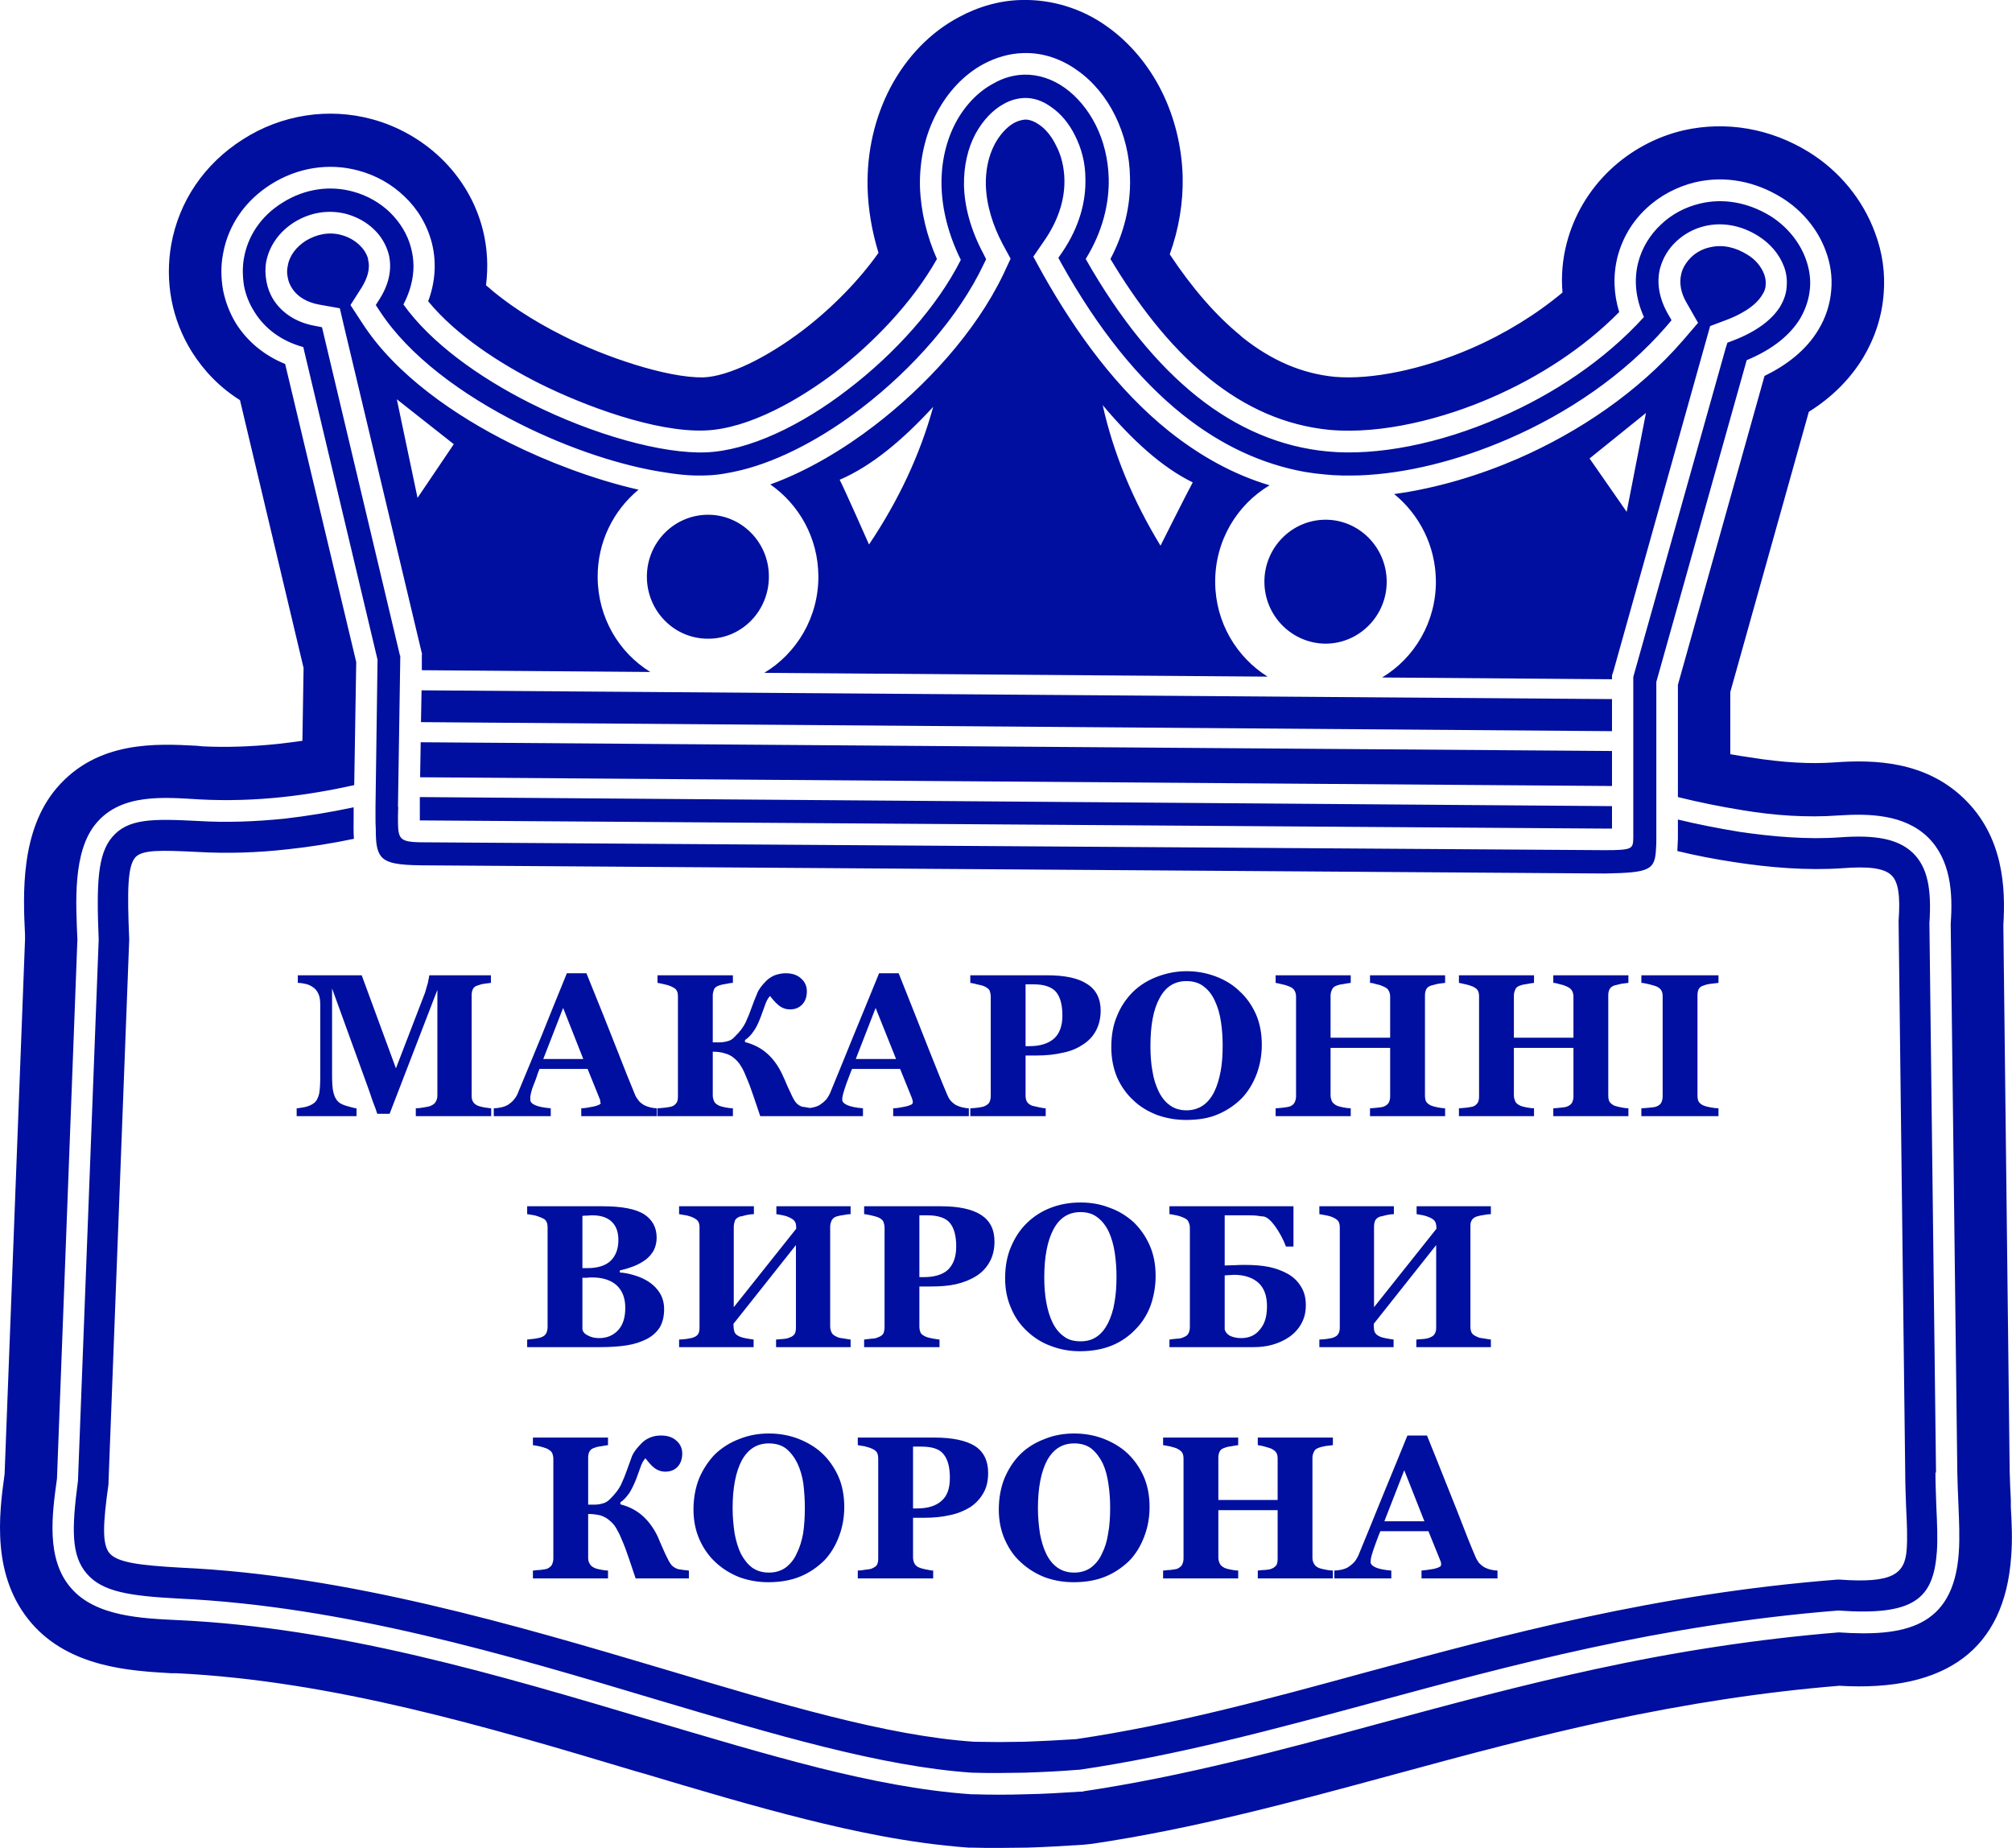 <svg width="98" height="90" viewBox="0 0 98 90" fill="none" xmlns="http://www.w3.org/2000/svg">
<path d="M20.449 38.82L78.517 39.261V40.355H78.181L20.533 39.957H20.449V38.82ZM20.561 31.874L16.791 16.036L16.552 15.014L15.515 14.829C14.997 14.729 14.506 14.488 14.212 14.019C14.114 13.863 14.043 13.693 14.015 13.508C13.973 13.323 13.973 13.139 14.015 12.954C14.1 12.428 14.45 12.016 14.884 11.732C15.417 11.406 16.034 11.278 16.637 11.448C16.959 11.534 17.267 11.704 17.506 11.931C17.702 12.116 17.856 12.343 17.926 12.599V12.641C18.052 13.11 17.87 13.579 17.632 13.977L17.071 14.857L17.646 15.738C19.285 18.281 22.215 20.269 24.864 21.59C26.602 22.457 28.901 23.352 31.101 23.849C29.882 24.857 29.097 26.391 29.111 28.124C29.125 30.085 30.148 31.789 31.676 32.727L20.547 32.641V31.874H20.561ZM22.103 21.633L19.328 19.445L20.337 24.247L22.103 21.633ZM34.507 31.107C36.147 31.107 37.464 29.73 37.45 28.068C37.45 26.406 36.105 25.056 34.465 25.07C32.811 25.085 31.494 26.448 31.508 28.11C31.521 29.772 32.853 31.122 34.507 31.107ZM37.52 23.593C39.37 22.925 41.151 21.832 42.594 20.724C45.061 18.835 47.514 16.193 48.873 13.352L49.224 12.599L48.831 11.874C48.369 10.994 48.046 10.014 48.018 9.005C48.004 8.323 48.13 7.627 48.453 7.016C48.677 6.604 48.999 6.207 49.406 5.979C49.574 5.894 49.756 5.837 49.938 5.823C50.177 5.823 50.429 5.937 50.625 6.079C50.976 6.32 51.256 6.704 51.438 7.087C51.705 7.585 51.831 8.167 51.845 8.735C51.873 9.786 51.494 10.795 50.906 11.661L50.331 12.499L50.822 13.394C52.419 16.221 54.41 18.977 56.947 21.008C58.446 22.201 60.072 23.11 61.838 23.636C60.24 24.587 59.175 26.349 59.189 28.366C59.203 30.312 60.226 32.002 61.74 32.954L37.226 32.769C38.81 31.818 39.875 30.056 39.861 28.053C39.847 26.193 38.922 24.573 37.52 23.593ZM53.709 19.73C54.227 22.059 55.166 24.346 56.526 26.576C56.526 26.576 57.858 23.92 58.096 23.494C56.61 22.769 55.153 21.448 53.709 19.73ZM40.898 23.366C41.123 23.792 42.328 26.519 42.328 26.519C43.785 24.346 44.823 22.116 45.453 19.815C43.94 21.462 42.426 22.712 40.898 23.366ZM20.463 37.855L78.517 38.281V36.576L20.491 36.15L20.463 37.855ZM64.585 31.349C66.225 31.335 67.557 29.971 67.543 28.309C67.529 26.647 66.183 25.298 64.543 25.312C62.903 25.326 61.572 26.69 61.586 28.352C61.6 30.014 62.945 31.349 64.585 31.349ZM67.907 24.062C69.996 23.778 72.084 23.139 73.92 22.343C76.919 21.036 79.793 19.09 81.951 16.605L82.708 15.724L82.133 14.715C81.895 14.303 81.769 13.806 81.895 13.323C81.965 13.025 82.147 12.755 82.372 12.528C82.624 12.286 82.946 12.116 83.283 12.045C83.927 11.889 84.558 12.059 85.105 12.4C85.469 12.613 85.778 12.954 85.932 13.366C85.988 13.522 86.016 13.693 86.002 13.863C86.002 14.048 85.932 14.218 85.834 14.36C85.483 14.957 84.67 15.369 84.053 15.596L83.297 15.88L78.587 32.684L78.517 32.897V33.082L67.318 32.996C68.902 32.045 69.953 30.284 69.939 28.295C69.925 26.576 69.126 25.056 67.907 24.062ZM77.424 22.329L79.232 24.928L80.171 20.113L77.424 22.329ZM20.505 35.17L78.517 35.61V34.048L20.533 33.621L20.505 35.17ZM97.957 75.837C97.635 80.298 94.818 82.414 89.59 82.102C85.932 82.4 82.217 82.968 78.237 83.82C74.887 84.545 71.663 85.397 67.809 86.448C63.044 87.741 58.18 89.062 53.19 89.8L52.784 89.843C51.887 89.9 50.962 89.957 50.037 89.985C49.574 89.985 49.126 89.999 48.663 89.999C48.201 89.999 47.766 89.999 47.318 89.985H47.177C44.234 89.772 41.431 89.147 39.314 88.621C36.637 87.954 33.974 87.159 31.409 86.391L30.961 86.264C23.701 84.09 16.202 81.86 8.591 81.491H8.339C6.377 81.377 3.419 81.221 1.541 79.062C-0.421 76.789 -0.057 73.806 0.224 71.789L1.219 45.752V45.539C1.121 43.522 0.995 40.454 2.761 38.38C4.751 36.05 7.652 36.221 9.572 36.32L9.867 36.349C11.016 36.406 12.249 36.363 13.497 36.235C13.903 36.193 14.31 36.136 14.73 36.079L14.786 32.528L11.689 19.488C10.736 18.891 9.937 18.082 9.334 17.116C8.858 16.349 8.521 15.496 8.353 14.602C8.185 13.707 8.185 12.798 8.339 11.917C8.717 9.801 9.951 7.982 11.829 6.789C13.707 5.582 16.006 5.227 18.136 5.809C19.384 6.15 20.533 6.803 21.458 7.684C22.467 8.65 23.182 9.857 23.518 11.193C23.743 12.087 23.785 12.996 23.672 13.891C24.626 14.744 25.915 15.596 27.415 16.349C29.461 17.386 32.489 18.409 34.255 18.38C35.46 18.337 37.324 17.443 39.132 16.065C40.576 14.957 41.865 13.621 42.79 12.315C42.468 11.264 42.286 10.198 42.258 9.147C42.216 7.4 42.608 5.71 43.379 4.247C44.164 2.769 45.313 1.576 46.701 0.837C47.668 0.312 48.733 0.014 49.798 -0.001C51.214 -0.029 52.672 0.397 53.905 1.278C55.012 2.059 55.937 3.153 56.582 4.445C57.213 5.71 57.563 7.144 57.605 8.593C57.633 9.857 57.423 11.15 56.975 12.386C58.068 14.034 59.217 15.354 60.395 16.32L60.521 16.434C61.95 17.57 63.422 18.195 65.006 18.352C66.8 18.508 69.281 17.997 71.649 16.974C73.317 16.249 74.831 15.312 76.106 14.246C76.036 13.451 76.106 12.641 76.303 11.874C76.653 10.496 77.396 9.247 78.433 8.266C79.428 7.329 80.662 6.661 81.993 6.349C84.067 5.88 86.24 6.249 88.118 7.414C89.604 8.337 90.739 9.729 91.328 11.335C91.692 12.3 91.832 13.309 91.748 14.318C91.664 15.411 91.328 16.448 90.753 17.414C90.123 18.451 89.24 19.346 88.104 20.056L84.278 33.707V36.732C84.614 36.789 84.936 36.846 85.259 36.889C86.843 37.144 88.188 37.215 89.366 37.13C91.3 36.988 93.767 37.073 95.645 38.877C97.593 40.738 97.691 43.266 97.579 45.056L97.887 71.661C97.901 72.116 97.915 72.585 97.943 73.053V73.394C97.985 74.133 98.028 74.985 97.957 75.837ZM95.392 73.295C95.364 72.755 95.35 72.23 95.336 71.69L95.014 44.985C95.126 43.48 95.014 41.86 93.893 40.766C92.743 39.658 91.034 39.616 89.548 39.715C88.006 39.829 86.408 39.715 84.88 39.46C83.815 39.289 82.764 39.076 81.727 38.82V33.352L85.946 18.309C86.997 17.798 87.964 17.073 88.567 16.065C88.931 15.468 89.141 14.815 89.197 14.119C89.254 13.479 89.155 12.826 88.931 12.229C88.539 11.15 87.754 10.227 86.787 9.63C85.511 8.835 84.025 8.536 82.568 8.877C81.685 9.09 80.844 9.531 80.185 10.156C79.498 10.795 79.022 11.604 78.784 12.514C78.559 13.423 78.601 14.332 78.868 15.198C77.116 16.974 74.915 18.38 72.659 19.36C70.318 20.383 67.332 21.164 64.767 20.937C62.581 20.724 60.661 19.843 58.937 18.465L58.783 18.337C56.891 16.789 55.349 14.715 54.087 12.613C54.732 11.391 55.082 10.042 55.04 8.65C55.026 7.599 54.774 6.562 54.312 5.624C53.877 4.744 53.246 3.962 52.447 3.408C51.691 2.869 50.794 2.556 49.854 2.585C49.168 2.599 48.509 2.798 47.892 3.124C46.925 3.65 46.154 4.502 45.636 5.482C45.047 6.576 44.781 7.84 44.809 9.09C44.851 10.312 45.145 11.505 45.636 12.613C44.444 14.729 42.552 16.69 40.674 18.139C38.992 19.417 36.511 20.88 34.353 20.965C31.928 21.065 28.438 19.758 26.279 18.678C24.415 17.741 22.243 16.363 20.855 14.673C21.192 13.778 21.276 12.798 21.038 11.846C20.813 10.965 20.351 10.184 19.706 9.573C19.075 8.962 18.304 8.536 17.463 8.309C16.006 7.911 14.464 8.167 13.175 8.991C11.969 9.758 11.114 10.937 10.862 12.371C10.75 12.954 10.764 13.536 10.862 14.119C10.974 14.687 11.184 15.241 11.493 15.752C12.067 16.661 12.908 17.329 13.889 17.727L17.351 32.244L17.253 38.238C16.104 38.494 14.941 38.693 13.763 38.82C12.432 38.962 11.072 39.005 9.727 38.934C8.031 38.835 5.928 38.621 4.695 40.085C3.517 41.462 3.7 44.033 3.77 45.752L2.775 72.016C2.536 73.749 2.228 75.937 3.461 77.343C4.667 78.749 6.965 78.82 8.675 78.906H8.703C16.538 79.275 24.205 81.548 31.69 83.778C34.423 84.587 37.156 85.411 39.917 86.107C42.328 86.704 44.823 87.215 47.303 87.386H47.388C48.243 87.414 49.112 87.414 49.967 87.386C50.864 87.371 51.747 87.315 52.63 87.258H52.742L52.756 87.244C57.633 86.519 62.399 85.241 67.15 83.948C70.654 82.996 74.158 82.059 77.704 81.292C81.629 80.44 85.567 79.829 89.562 79.502C92.715 79.715 95.14 79.303 95.406 75.653C95.463 74.871 95.421 74.062 95.392 73.295ZM94.299 71.718L93.977 44.957C94.089 43.309 93.893 42.23 93.164 41.533C92.449 40.852 91.342 40.653 89.618 40.781C88.048 40.894 86.352 40.752 84.712 40.511C83.675 40.34 82.666 40.141 81.727 39.914V40.837C81.713 41.036 81.713 41.249 81.699 41.448C82.582 41.661 83.521 41.846 84.474 41.988C86.212 42.258 88.02 42.4 89.716 42.286C90.992 42.187 91.762 42.272 92.127 42.627C92.477 42.954 92.561 43.678 92.477 44.843V44.914L92.799 71.732C92.799 72.357 92.828 72.897 92.842 73.394C92.884 74.204 92.912 74.9 92.87 75.468C92.785 76.675 92.169 77.116 89.604 76.931H89.492C80.634 77.627 73.345 79.602 66.477 81.462C61.698 82.769 57.129 84.005 52.419 84.701C51.536 84.758 50.695 84.8 49.883 84.829C49.476 84.829 49.069 84.843 48.663 84.843C48.257 84.843 47.85 84.829 47.458 84.829C43.211 84.545 38.053 82.996 32.391 81.306C28.76 80.227 24.92 79.09 20.953 78.167C16.987 77.244 12.908 76.534 8.788 76.349C6.811 76.235 5.746 76.107 5.34 75.653C4.961 75.212 5.017 74.19 5.284 72.286V72.215L6.293 45.781V45.724C6.195 43.394 6.209 42.201 6.587 41.761C6.923 41.377 7.848 41.406 9.586 41.491C11.044 41.576 12.516 41.533 14.015 41.363C15.081 41.249 16.16 41.079 17.239 40.852C17.211 40.482 17.225 40.127 17.225 39.786V39.318C16.09 39.559 14.969 39.744 13.861 39.871C12.446 40.014 11.044 40.07 9.657 39.985C7.442 39.871 6.237 39.857 5.466 40.766C4.751 41.605 4.695 43.039 4.807 45.752L3.798 72.116C3.489 74.46 3.461 75.766 4.232 76.647C4.989 77.528 6.307 77.727 8.703 77.855C16.749 78.224 24.752 80.61 31.956 82.769C37.688 84.474 42.931 86.036 47.346 86.335H47.374C48.201 86.363 49.056 86.349 49.91 86.335C50.794 86.306 51.663 86.264 52.517 86.193H52.574C57.395 85.482 62.02 84.232 66.856 82.925C73.626 81.093 80.83 79.133 89.534 78.437C93.262 78.707 94.173 77.855 94.341 75.568C94.383 74.957 94.355 74.218 94.313 73.337C94.299 72.826 94.271 72.286 94.271 71.718H94.299ZM18.389 32.13L14.772 16.903C13.679 16.605 12.88 15.979 12.39 15.184C12.137 14.786 11.969 14.36 11.885 13.92C11.815 13.465 11.801 13.011 11.885 12.556C12.067 11.534 12.67 10.553 13.735 9.886C14.87 9.161 16.118 9.033 17.197 9.332C17.884 9.516 18.501 9.872 18.991 10.34C19.482 10.823 19.86 11.42 20.028 12.102C20.098 12.371 20.14 12.67 20.14 12.954C20.14 13.55 19.986 14.19 19.65 14.829C20.981 16.69 23.308 18.366 25.817 19.63C28.928 21.193 32.292 22.116 34.395 22.031C36.469 21.945 39.006 20.738 41.291 18.977C43.603 17.215 45.664 14.914 46.799 12.656C46.168 11.377 45.888 10.156 45.86 9.062C45.832 7.883 46.098 6.832 46.547 5.979C47.009 5.113 47.668 4.445 48.397 4.062C48.859 3.792 49.378 3.65 49.883 3.636C50.583 3.622 51.256 3.849 51.859 4.275C52.461 4.701 52.994 5.34 53.373 6.093C53.751 6.846 53.975 7.727 54.003 8.678C54.031 9.914 53.709 11.278 52.882 12.613C54.536 15.525 56.344 17.741 58.292 19.303C60.268 20.88 62.399 21.775 64.669 21.988C67.066 22.215 70.122 21.619 73.065 20.326C75.658 19.204 78.167 17.542 80.073 15.44C79.653 14.516 79.582 13.607 79.793 12.784C79.975 12.073 80.367 11.434 80.9 10.937C81.418 10.44 82.077 10.085 82.806 9.914C83.871 9.658 85.077 9.815 86.24 10.525C87.025 11.022 87.642 11.761 87.95 12.599C88.118 13.053 88.202 13.536 88.16 14.034C88.118 14.531 87.964 15.028 87.684 15.511C87.207 16.292 86.38 17.002 85.077 17.542L80.676 33.21V40.823C80.676 41.008 80.676 41.164 80.662 41.306C80.62 42.386 80.353 42.499 78.195 42.542H78.181L20.519 42.144C19.412 42.13 18.851 42.045 18.571 41.718C18.346 41.448 18.304 41.036 18.304 40.383C18.29 40.198 18.29 39.999 18.29 39.772V39.303L18.389 32.13ZM19.496 31.931V31.988V32.059L19.384 39.303H19.398C19.398 39.303 19.384 39.516 19.384 39.772C19.384 40.837 19.384 41.008 20.519 41.022L78.167 41.406C79.54 41.406 79.54 41.335 79.554 40.795V32.968L84.053 16.96L84.138 16.69L84.404 16.59C85.595 16.136 86.338 15.539 86.717 14.914C86.899 14.602 87.011 14.275 87.025 13.948C87.053 13.621 87.011 13.295 86.899 12.996C86.674 12.386 86.226 11.86 85.637 11.491C84.754 10.937 83.829 10.823 83.044 11.008C82.498 11.136 82.021 11.406 81.643 11.761C81.264 12.116 80.998 12.556 80.858 13.068C80.69 13.721 80.788 14.474 81.222 15.255L81.418 15.596L81.152 15.909C79.106 18.266 76.345 20.127 73.499 21.363C71.019 22.443 68.468 23.068 66.225 23.153C65.65 23.167 65.09 23.167 64.557 23.11C64.221 23.082 63.885 23.039 63.548 22.982C61.432 22.599 59.441 21.661 57.591 20.184C55.461 18.48 53.499 16.05 51.719 12.869L51.55 12.556L51.747 12.272C52.574 11.05 52.896 9.815 52.868 8.707C52.868 7.926 52.672 7.215 52.363 6.604C52.069 6.008 51.663 5.525 51.2 5.212C50.794 4.914 50.345 4.758 49.897 4.772C49.56 4.786 49.224 4.872 48.901 5.056C48.369 5.34 47.878 5.852 47.514 6.519C47.149 7.201 46.939 8.053 46.953 9.033C46.981 10.042 47.261 11.164 47.906 12.371L48.032 12.627L47.906 12.883C46.715 15.397 44.472 17.954 41.949 19.886C40.071 21.32 38.011 22.428 36.105 22.897C35.516 23.039 34.955 23.139 34.423 23.153C33.848 23.181 33.203 23.139 32.503 23.025C30.386 22.727 27.765 21.874 25.312 20.639C22.509 19.232 19.916 17.329 18.501 15.156L18.304 14.857L18.501 14.545C18.991 13.764 19.089 13.025 18.935 12.386C18.809 11.917 18.557 11.491 18.206 11.164C17.856 10.823 17.393 10.568 16.889 10.425C16.09 10.212 15.165 10.298 14.31 10.837C13.539 11.335 13.104 12.031 12.964 12.755C12.908 13.082 12.922 13.394 12.978 13.707C13.034 14.019 13.146 14.318 13.315 14.587C13.693 15.198 14.38 15.695 15.319 15.866L15.683 15.937L15.768 16.292L19.482 31.931H19.496ZM14.506 47.869C14.646 47.869 14.772 47.897 14.912 47.925C15.039 47.954 15.179 48.025 15.305 48.124C15.403 48.21 15.473 48.309 15.529 48.451C15.585 48.593 15.599 48.764 15.599 48.962V52.371C15.599 52.769 15.585 53.068 15.543 53.281C15.487 53.494 15.403 53.65 15.277 53.735C15.165 53.82 15.025 53.877 14.842 53.92C14.66 53.948 14.534 53.977 14.45 53.977V54.36H17.365V53.977C17.281 53.977 17.141 53.934 16.931 53.877C16.721 53.82 16.58 53.749 16.496 53.678C16.384 53.579 16.3 53.437 16.244 53.224C16.188 53.011 16.174 52.712 16.174 52.315V48.139L17.884 52.855C17.954 53.039 18.038 53.295 18.15 53.621C18.276 53.934 18.346 54.147 18.375 54.246H18.977L21.304 48.21V53.337C21.304 53.48 21.276 53.579 21.22 53.664C21.178 53.749 21.094 53.806 20.967 53.863C20.911 53.891 20.799 53.906 20.645 53.934C20.491 53.962 20.365 53.977 20.253 53.977V54.36H23.925V53.977C23.841 53.977 23.729 53.948 23.588 53.934C23.434 53.906 23.336 53.877 23.266 53.849C23.14 53.792 23.07 53.721 23.028 53.636C22.986 53.565 22.972 53.465 22.972 53.352V48.48C22.972 48.38 22.986 48.281 23.028 48.181C23.07 48.096 23.14 48.025 23.266 47.996C23.378 47.954 23.476 47.925 23.588 47.911C23.701 47.897 23.813 47.883 23.911 47.869V47.499H20.911C20.911 47.499 20.883 47.67 20.841 47.869C20.785 48.053 20.743 48.21 20.701 48.352L19.285 52.031L17.618 47.499H14.506V47.869ZM29.237 53.707C29.237 53.707 29.237 53.65 29.237 53.621C29.237 53.579 29.223 53.536 29.195 53.48L28.62 52.059H26.279C26.223 52.187 26.167 52.343 26.111 52.528C26.041 52.698 25.985 52.869 25.929 52.996C25.873 53.181 25.845 53.309 25.831 53.394C25.831 53.48 25.831 53.536 25.831 53.565C25.831 53.664 25.901 53.749 26.055 53.82C26.209 53.891 26.462 53.948 26.826 53.977V54.36H24.051V53.977C24.149 53.977 24.275 53.962 24.401 53.934C24.541 53.906 24.64 53.863 24.724 53.82C24.85 53.735 24.962 53.65 25.046 53.536C25.144 53.423 25.214 53.281 25.27 53.124C25.649 52.23 26.013 51.32 26.392 50.411C26.756 49.502 27.163 48.494 27.611 47.4H28.564C29.195 48.948 29.685 50.184 30.036 51.079C30.386 51.988 30.695 52.741 30.933 53.323C30.975 53.423 31.031 53.508 31.101 53.593C31.157 53.678 31.255 53.749 31.367 53.82C31.451 53.863 31.564 53.906 31.676 53.934C31.802 53.962 31.9 53.977 31.998 53.977V54.36H28.312V53.977C28.48 53.977 28.676 53.934 28.915 53.891C29.153 53.835 29.265 53.778 29.265 53.707H29.237ZM28.41 51.576L27.429 49.09L26.462 51.576H28.41ZM29.195 65.61H25.677V65.241C25.775 65.227 25.901 65.212 26.055 65.198C26.195 65.17 26.308 65.156 26.364 65.127C26.49 65.085 26.56 65.014 26.602 64.943C26.644 64.857 26.672 64.758 26.672 64.63V59.786C26.672 59.673 26.658 59.573 26.616 59.502C26.588 59.417 26.504 59.36 26.364 59.303C26.265 59.261 26.153 59.218 26.027 59.19C25.887 59.161 25.775 59.147 25.677 59.133V58.749H29.363C30.288 58.749 30.947 58.877 31.367 59.133C31.774 59.403 31.984 59.772 31.984 60.283C31.984 60.511 31.928 60.724 31.844 60.894C31.746 61.065 31.62 61.221 31.451 61.349C31.297 61.462 31.101 61.576 30.891 61.661C30.666 61.746 30.442 61.818 30.19 61.874V61.974C30.442 61.988 30.695 62.045 30.961 62.13C31.227 62.215 31.465 62.329 31.662 62.471C31.858 62.613 32.026 62.783 32.152 62.996C32.278 63.21 32.348 63.465 32.348 63.764C32.348 64.105 32.278 64.403 32.138 64.644C31.984 64.886 31.774 65.07 31.508 65.212C31.227 65.355 30.891 65.468 30.512 65.525C30.148 65.582 29.699 65.61 29.195 65.61ZM28.368 61.761H28.62C29.125 61.761 29.517 61.633 29.756 61.391C29.994 61.15 30.12 60.823 30.12 60.397C30.12 60.014 30.022 59.73 29.811 59.516C29.601 59.303 29.279 59.19 28.858 59.19C28.788 59.19 28.718 59.19 28.62 59.204C28.522 59.204 28.438 59.204 28.368 59.218V61.761ZM29.181 65.17C29.559 65.17 29.868 65.042 30.106 64.786C30.344 64.531 30.456 64.161 30.456 63.693C30.456 63.224 30.316 62.855 30.036 62.599C29.756 62.343 29.349 62.215 28.83 62.215C28.774 62.215 28.69 62.215 28.592 62.23H28.368V64.744C28.396 64.871 28.48 64.971 28.634 65.042C28.788 65.127 28.971 65.17 29.181 65.17ZM29.251 73.806C29.419 73.863 29.559 73.934 29.685 74.048C29.811 74.147 29.924 74.275 30.008 74.417C30.092 74.559 30.19 74.744 30.274 74.957C30.4 75.241 30.512 75.539 30.625 75.88C30.737 76.207 30.849 76.548 30.961 76.874H33.554V76.491C33.554 76.491 33.4 76.477 33.288 76.462C33.189 76.448 33.091 76.434 33.021 76.42C32.965 76.406 32.881 76.363 32.797 76.306C32.699 76.235 32.601 76.093 32.503 75.88C32.432 75.752 32.362 75.582 32.278 75.397C32.194 75.198 32.11 75.028 32.04 74.843C31.858 74.46 31.62 74.119 31.325 73.849C31.031 73.579 30.666 73.38 30.218 73.266V73.167C30.372 73.068 30.498 72.925 30.625 72.755C30.737 72.599 30.863 72.343 30.989 72.031C31.045 71.874 31.115 71.69 31.185 71.491C31.255 71.278 31.339 71.121 31.437 71.022C31.634 71.278 31.802 71.462 31.956 71.548C32.096 71.633 32.25 71.675 32.391 71.675C32.643 71.675 32.839 71.605 32.993 71.448C33.147 71.292 33.231 71.065 33.231 70.795C33.231 70.539 33.133 70.326 32.951 70.17C32.769 69.999 32.517 69.914 32.194 69.914C31.998 69.914 31.83 69.943 31.662 70.014C31.494 70.085 31.367 70.17 31.255 70.284C31.031 70.511 30.877 70.71 30.793 70.894C30.723 71.093 30.639 71.32 30.54 71.59C30.456 71.832 30.358 72.073 30.246 72.315C30.134 72.542 29.952 72.769 29.727 72.996C29.615 73.11 29.489 73.195 29.349 73.224C29.209 73.266 29.083 73.281 28.957 73.281H28.648V70.994C28.648 70.894 28.662 70.795 28.704 70.71C28.746 70.61 28.83 70.553 28.957 70.511C29.027 70.482 29.125 70.454 29.265 70.44C29.405 70.411 29.517 70.397 29.615 70.383V70.014H25.957V70.383C25.957 70.383 26.139 70.411 26.279 70.44C26.434 70.482 26.546 70.511 26.644 70.553C26.77 70.624 26.854 70.681 26.896 70.766C26.924 70.837 26.952 70.937 26.952 71.05V75.909C26.952 76.022 26.924 76.121 26.882 76.207C26.84 76.292 26.756 76.349 26.644 76.406C26.574 76.42 26.462 76.448 26.308 76.462C26.153 76.462 26.041 76.491 25.957 76.491V76.874H29.615V76.491C29.531 76.491 29.405 76.477 29.265 76.448C29.111 76.42 29.013 76.391 28.957 76.363C28.844 76.306 28.76 76.249 28.718 76.15C28.662 76.065 28.648 75.965 28.648 75.866V73.735C28.872 73.735 29.083 73.764 29.251 73.806ZM40.506 59.445C40.548 59.36 40.618 59.289 40.744 59.246C40.842 59.218 40.954 59.19 41.094 59.175C41.221 59.147 41.333 59.133 41.431 59.133V58.749H37.815V59.133C37.899 59.147 38.011 59.161 38.137 59.19C38.277 59.218 38.389 59.261 38.473 59.303C38.586 59.36 38.67 59.417 38.712 59.488C38.768 59.559 38.782 59.673 38.782 59.843L35.74 63.664V59.744C35.74 59.644 35.768 59.545 35.796 59.445C35.838 59.36 35.922 59.289 36.049 59.246C36.119 59.246 36.231 59.204 36.357 59.175C36.497 59.147 36.623 59.133 36.721 59.133V58.749H33.077V59.133C33.077 59.133 33.26 59.161 33.414 59.19C33.554 59.218 33.68 59.261 33.764 59.303C33.89 59.36 33.974 59.431 34.016 59.502C34.058 59.587 34.072 59.673 34.072 59.786V64.644C34.072 64.758 34.058 64.871 34.016 64.957C33.96 65.042 33.89 65.099 33.764 65.141C33.694 65.17 33.582 65.184 33.428 65.212C33.273 65.227 33.161 65.241 33.077 65.241V65.61H36.707V65.241C36.609 65.227 36.497 65.212 36.343 65.184C36.203 65.156 36.105 65.127 36.035 65.099C35.908 65.042 35.838 64.985 35.796 64.914C35.754 64.843 35.726 64.701 35.726 64.474L38.768 60.639V64.659C38.768 64.772 38.754 64.871 38.712 64.957C38.656 65.042 38.586 65.099 38.459 65.141C38.403 65.17 38.305 65.198 38.151 65.212C37.997 65.227 37.885 65.227 37.801 65.241V65.61H41.431V65.241C41.347 65.227 41.221 65.212 41.08 65.184C40.926 65.17 40.814 65.141 40.744 65.099C40.618 65.042 40.548 64.985 40.506 64.9C40.464 64.815 40.436 64.715 40.436 64.602V59.744C40.436 59.63 40.464 59.545 40.506 59.445ZM42.033 54.36H37.03C36.918 54.033 36.806 53.693 36.693 53.366C36.581 53.025 36.469 52.727 36.343 52.443C36.259 52.23 36.175 52.045 36.077 51.903C35.993 51.761 35.88 51.633 35.754 51.533C35.642 51.434 35.488 51.349 35.32 51.306C35.152 51.249 34.955 51.221 34.717 51.221V53.352C34.717 53.451 34.745 53.55 34.787 53.65C34.829 53.735 34.913 53.792 35.026 53.849C35.082 53.877 35.194 53.906 35.334 53.934C35.474 53.962 35.6 53.977 35.698 53.977V54.36H32.026V53.977C32.11 53.977 32.222 53.962 32.377 53.948C32.531 53.934 32.643 53.906 32.713 53.891C32.839 53.849 32.909 53.778 32.965 53.693C33.007 53.607 33.021 53.508 33.021 53.394V48.536C33.021 48.423 33.007 48.323 32.965 48.252C32.923 48.167 32.839 48.11 32.713 48.053C32.629 48.011 32.503 47.968 32.362 47.94C32.208 47.897 32.096 47.883 32.026 47.869V47.499H35.698V47.869C35.6 47.869 35.474 47.897 35.334 47.925C35.208 47.94 35.096 47.968 35.026 47.996C34.899 48.039 34.815 48.096 34.773 48.195C34.745 48.281 34.717 48.38 34.717 48.48V50.766H35.026C35.152 50.766 35.292 50.752 35.432 50.71C35.572 50.681 35.684 50.61 35.796 50.482C36.035 50.255 36.203 50.028 36.315 49.8C36.427 49.559 36.525 49.318 36.609 49.076C36.707 48.806 36.791 48.579 36.876 48.394C36.946 48.195 37.1 47.996 37.324 47.769C37.436 47.656 37.576 47.57 37.731 47.499C37.899 47.443 38.081 47.4 38.263 47.4C38.586 47.4 38.838 47.485 39.02 47.656C39.202 47.812 39.3 48.025 39.3 48.281C39.3 48.565 39.216 48.778 39.062 48.934C38.908 49.09 38.712 49.161 38.473 49.161C38.319 49.161 38.165 49.119 38.025 49.033C37.885 48.948 37.703 48.764 37.506 48.508C37.408 48.607 37.324 48.764 37.254 48.977C37.184 49.175 37.114 49.36 37.058 49.516C36.932 49.843 36.819 50.085 36.693 50.241C36.581 50.411 36.441 50.553 36.287 50.653V50.752C36.736 50.866 37.1 51.065 37.394 51.335C37.688 51.605 37.927 51.945 38.109 52.343C38.193 52.514 38.263 52.684 38.347 52.883C38.431 53.068 38.516 53.238 38.572 53.366C38.67 53.579 38.768 53.721 38.866 53.792C38.964 53.863 39.034 53.891 39.09 53.906C39.174 53.906 39.258 53.934 39.37 53.948C39.398 53.948 39.426 53.962 39.455 53.962C39.497 53.948 39.553 53.948 39.609 53.934C39.735 53.906 39.847 53.863 39.917 53.82C40.043 53.735 40.155 53.65 40.254 53.536C40.338 53.423 40.422 53.281 40.478 53.124C40.842 52.23 41.221 51.32 41.585 50.411C41.963 49.502 42.37 48.494 42.818 47.4H43.772C44.388 48.948 44.879 50.184 45.229 51.079C45.594 51.988 45.888 52.741 46.14 53.323C46.182 53.423 46.224 53.508 46.294 53.593C46.364 53.678 46.449 53.749 46.561 53.82C46.659 53.863 46.757 53.906 46.883 53.934C46.995 53.962 47.107 53.977 47.191 53.977V54.36H43.505V53.977C43.673 53.977 43.884 53.934 44.108 53.891C44.346 53.835 44.458 53.778 44.458 53.707V53.621C44.458 53.621 44.43 53.536 44.416 53.48L43.842 52.059H41.501C41.445 52.187 41.389 52.343 41.319 52.528C41.249 52.698 41.193 52.869 41.151 52.996C41.094 53.181 41.052 53.309 41.038 53.394C41.024 53.48 41.024 53.536 41.024 53.565C41.024 53.664 41.108 53.749 41.263 53.82C41.417 53.891 41.669 53.948 42.033 53.977V54.36ZM41.683 51.576H43.645L42.65 49.09L41.683 51.576ZM48.201 61.462C48.046 61.746 47.822 61.974 47.556 62.144C47.261 62.329 46.939 62.457 46.575 62.542C46.196 62.627 45.79 62.656 45.327 62.656H44.781V64.587C44.781 64.701 44.795 64.8 44.837 64.9C44.879 64.985 44.963 65.042 45.089 65.099C45.145 65.127 45.257 65.156 45.397 65.184C45.538 65.212 45.664 65.227 45.762 65.241V65.61H42.09V65.241C42.188 65.227 42.3 65.212 42.454 65.198C42.608 65.198 42.72 65.156 42.776 65.127C42.903 65.085 42.987 65.014 43.029 64.943C43.057 64.871 43.085 64.772 43.085 64.63V59.786C43.085 59.673 43.057 59.587 43.029 59.502C42.987 59.417 42.903 59.346 42.776 59.289C42.692 59.261 42.566 59.218 42.426 59.19C42.272 59.161 42.16 59.133 42.09 59.133V58.749H45.832C46.701 58.749 47.36 58.891 47.794 59.175C48.229 59.46 48.439 59.886 48.439 60.468C48.439 60.852 48.355 61.193 48.201 61.462ZM46.575 60.71C46.575 60.198 46.477 59.815 46.266 59.559C46.07 59.318 45.692 59.19 45.173 59.19H44.781V62.201H44.977C45.495 62.201 45.902 62.087 46.168 61.846C46.434 61.59 46.575 61.221 46.575 60.71ZM50.934 54.36H47.261V53.977C47.346 53.977 47.472 53.962 47.626 53.948C47.78 53.92 47.892 53.906 47.948 53.877C48.074 53.82 48.145 53.764 48.187 53.693C48.229 53.607 48.257 53.508 48.257 53.38V48.536C48.257 48.423 48.229 48.323 48.201 48.238C48.158 48.167 48.074 48.096 47.948 48.039C47.85 47.996 47.738 47.968 47.584 47.94C47.444 47.897 47.332 47.883 47.261 47.869V47.499H50.99C51.873 47.499 52.532 47.641 52.952 47.925C53.386 48.195 53.611 48.636 53.611 49.218C53.611 49.602 53.527 49.928 53.373 50.212C53.218 50.496 52.994 50.724 52.714 50.894C52.433 51.079 52.111 51.207 51.733 51.278C51.368 51.363 50.962 51.406 50.499 51.406H49.953V53.337C49.953 53.451 49.967 53.55 50.009 53.636C50.051 53.721 50.135 53.792 50.261 53.849C50.317 53.863 50.429 53.891 50.569 53.92C50.709 53.948 50.836 53.977 50.934 53.977V54.36ZM49.953 50.951H50.149C50.667 50.951 51.06 50.823 51.34 50.582C51.606 50.34 51.747 49.971 51.747 49.46C51.747 48.948 51.648 48.565 51.438 48.309C51.228 48.068 50.864 47.94 50.345 47.94H49.953V50.951ZM56.05 63.565C55.881 64.019 55.643 64.403 55.321 64.73C54.998 65.07 54.62 65.34 54.171 65.525C53.723 65.71 53.204 65.809 52.588 65.809C52.097 65.809 51.635 65.724 51.186 65.553C50.752 65.397 50.373 65.156 50.037 64.843C49.7 64.531 49.434 64.161 49.252 63.721C49.056 63.281 48.957 62.798 48.957 62.258C48.957 61.718 49.041 61.193 49.238 60.738C49.434 60.269 49.686 59.886 50.023 59.559C50.345 59.246 50.737 58.991 51.186 58.82C51.635 58.65 52.111 58.565 52.63 58.565C53.148 58.565 53.611 58.65 54.045 58.82C54.494 58.977 54.872 59.218 55.209 59.516C55.531 59.829 55.797 60.198 55.993 60.639C56.19 61.079 56.288 61.576 56.288 62.144C56.288 62.641 56.204 63.11 56.05 63.565ZM54.382 62.173C54.382 61.775 54.354 61.391 54.297 61.008C54.242 60.639 54.143 60.298 54.017 60.014C53.877 59.715 53.695 59.474 53.471 59.303C53.246 59.119 52.966 59.033 52.63 59.033C52.041 59.033 51.606 59.318 51.312 59.871C51.018 60.425 50.864 61.207 50.864 62.215C50.864 62.641 50.892 63.039 50.962 63.423C51.032 63.806 51.13 64.133 51.27 64.417C51.41 64.701 51.592 64.928 51.817 65.085C52.027 65.255 52.307 65.326 52.63 65.326C52.952 65.326 53.204 65.255 53.443 65.085C53.667 64.928 53.835 64.701 53.975 64.431C54.115 64.133 54.227 63.806 54.283 63.437C54.354 63.053 54.382 62.641 54.382 62.173ZM56.358 54.303C55.923 54.133 55.531 53.906 55.194 53.579C54.872 53.281 54.606 52.911 54.41 52.471C54.227 52.031 54.129 51.548 54.129 51.008C54.129 50.44 54.213 49.928 54.41 49.474C54.592 49.019 54.858 48.636 55.181 48.309C55.517 47.982 55.909 47.741 56.358 47.57C56.806 47.4 57.283 47.3 57.788 47.3C58.292 47.3 58.769 47.386 59.217 47.556C59.666 47.727 60.044 47.954 60.367 48.266C60.703 48.565 60.969 48.948 61.165 49.374C61.362 49.815 61.46 50.326 61.46 50.88C61.46 51.377 61.376 51.86 61.207 52.315C61.039 52.755 60.801 53.153 60.493 53.48C60.17 53.806 59.778 54.076 59.343 54.261C58.895 54.46 58.376 54.545 57.76 54.545C57.269 54.545 56.806 54.46 56.358 54.303ZM56.134 52.173C56.19 52.542 56.302 52.883 56.442 53.167C56.582 53.451 56.764 53.678 56.989 53.835C57.199 53.991 57.479 54.076 57.788 54.076C58.096 54.076 58.376 53.991 58.6 53.835C58.825 53.678 59.007 53.451 59.147 53.167C59.287 52.883 59.385 52.542 59.455 52.173C59.526 51.803 59.553 51.377 59.553 50.908C59.553 50.525 59.526 50.127 59.469 49.758C59.413 49.374 59.315 49.048 59.175 48.749C59.049 48.465 58.867 48.224 58.642 48.053C58.418 47.869 58.124 47.783 57.788 47.783C57.213 47.783 56.778 48.053 56.484 48.607C56.176 49.161 56.035 49.943 56.035 50.951C56.035 51.377 56.063 51.789 56.134 52.173ZM56.961 58.749H63.002V60.71H62.637C62.497 60.34 62.315 60.014 62.104 59.715C61.894 59.431 61.712 59.275 61.544 59.246C61.446 59.246 61.319 59.218 61.193 59.204C61.053 59.19 60.913 59.19 60.773 59.19H59.652V61.633C59.792 61.633 59.96 61.619 60.128 61.619C60.31 61.605 60.479 61.605 60.647 61.605C61.067 61.605 61.46 61.633 61.81 61.704C62.147 61.775 62.455 61.889 62.735 62.045C63.002 62.201 63.212 62.4 63.366 62.656C63.52 62.897 63.604 63.195 63.604 63.565C63.604 63.906 63.534 64.204 63.38 64.474C63.24 64.73 63.029 64.957 62.777 65.127C62.525 65.298 62.259 65.411 61.964 65.496C61.656 65.582 61.348 65.61 61.025 65.61H56.961V65.241C57.045 65.227 57.171 65.212 57.325 65.198C57.479 65.198 57.591 65.156 57.647 65.127C57.76 65.085 57.844 65.028 57.886 64.943C57.928 64.857 57.956 64.758 57.956 64.63V59.786C57.956 59.687 57.928 59.587 57.886 59.502C57.858 59.417 57.773 59.36 57.647 59.303C57.549 59.261 57.437 59.218 57.297 59.19C57.143 59.161 57.031 59.133 56.961 59.133V58.749ZM59.652 64.744C59.68 64.871 59.764 64.971 59.904 65.056C60.058 65.127 60.24 65.17 60.451 65.17C60.829 65.17 61.137 65.042 61.362 64.758C61.6 64.488 61.712 64.119 61.712 63.621C61.712 63.124 61.586 62.755 61.306 62.485C61.025 62.23 60.619 62.087 60.1 62.087C60.044 62.087 59.96 62.102 59.862 62.102C59.764 62.102 59.694 62.116 59.652 62.116V64.744ZM63.057 53.693C63.016 53.778 62.931 53.849 62.819 53.891C62.749 53.906 62.637 53.934 62.483 53.948C62.329 53.962 62.203 53.977 62.133 53.977V54.36H65.791V53.977C65.692 53.977 65.58 53.962 65.426 53.934C65.286 53.906 65.174 53.877 65.118 53.849C65.006 53.792 64.936 53.735 64.88 53.65C64.838 53.55 64.809 53.451 64.809 53.352V51.036H67.711V53.408C67.711 53.522 67.683 53.621 67.641 53.707C67.599 53.778 67.515 53.849 67.403 53.891C67.346 53.92 67.234 53.934 67.08 53.948C66.926 53.962 66.814 53.977 66.73 53.977V54.36H70.388V53.977C70.304 53.977 70.178 53.962 70.037 53.934C69.897 53.906 69.785 53.877 69.715 53.849C69.589 53.792 69.505 53.721 69.463 53.65C69.421 53.565 69.407 53.465 69.407 53.352V48.48C69.407 48.38 69.421 48.281 69.463 48.195C69.505 48.096 69.589 48.039 69.715 47.996C69.813 47.968 69.925 47.94 70.052 47.911C70.178 47.897 70.29 47.883 70.388 47.869V47.499H66.73V47.869C66.814 47.869 66.926 47.897 67.066 47.94C67.206 47.968 67.318 48.011 67.403 48.053C67.529 48.11 67.599 48.167 67.641 48.252C67.683 48.323 67.711 48.423 67.711 48.536V50.539H64.809V48.48C64.809 48.38 64.838 48.281 64.88 48.195C64.922 48.096 64.992 48.039 65.118 47.996C65.188 47.968 65.3 47.94 65.44 47.925C65.566 47.897 65.692 47.883 65.791 47.869V47.499H62.133V47.869C62.133 47.869 62.301 47.897 62.455 47.94C62.595 47.968 62.721 48.011 62.819 48.053C62.945 48.11 63.016 48.167 63.057 48.252C63.1 48.323 63.128 48.423 63.128 48.536V53.394C63.128 53.508 63.1 53.607 63.057 53.693ZM67.879 65.241C67.795 65.227 67.669 65.212 67.529 65.184C67.388 65.156 67.276 65.127 67.22 65.099C67.094 65.042 67.024 64.985 66.982 64.914C66.926 64.843 66.912 64.701 66.912 64.474L69.953 60.639V64.659C69.953 64.772 69.939 64.871 69.883 64.957C69.841 65.042 69.757 65.099 69.645 65.141C69.589 65.17 69.477 65.198 69.337 65.212C69.183 65.227 69.056 65.227 68.986 65.241V65.61H72.617V65.241C72.518 65.227 72.406 65.212 72.266 65.184C72.112 65.17 72 65.141 71.93 65.099C71.803 65.042 71.719 64.985 71.677 64.9C71.635 64.815 71.621 64.715 71.621 64.602V59.744C71.621 59.63 71.621 59.545 71.677 59.445C71.719 59.36 71.803 59.289 71.93 59.246C72.028 59.218 72.14 59.19 72.266 59.175C72.392 59.147 72.518 59.133 72.617 59.133V58.749H69V59.133C69.084 59.147 69.197 59.161 69.323 59.19C69.449 59.218 69.561 59.261 69.659 59.303C69.771 59.36 69.855 59.417 69.897 59.488C69.939 59.559 69.967 59.673 69.967 59.843L66.926 63.664V59.744C66.926 59.644 66.94 59.545 66.982 59.445C67.024 59.36 67.108 59.289 67.234 59.246C67.304 59.246 67.403 59.204 67.543 59.175C67.683 59.147 67.795 59.133 67.893 59.133V58.749H64.263V59.133C64.263 59.133 64.445 59.161 64.585 59.19C64.74 59.218 64.866 59.261 64.95 59.303C65.076 59.36 65.16 59.431 65.202 59.502C65.244 59.587 65.258 59.673 65.258 59.786V64.644C65.258 64.758 65.244 64.871 65.188 64.957C65.146 65.042 65.062 65.099 64.95 65.141C64.88 65.17 64.767 65.184 64.613 65.212C64.459 65.227 64.347 65.241 64.263 65.241V65.61H67.879V65.241ZM78.391 48.195C78.433 48.096 78.517 48.039 78.629 47.996C78.742 47.968 78.854 47.94 78.98 47.911C79.106 47.897 79.218 47.883 79.316 47.869V47.499H75.658V47.869C75.742 47.869 75.854 47.897 75.994 47.94C76.135 47.968 76.247 48.011 76.331 48.053C76.443 48.11 76.527 48.167 76.569 48.252C76.611 48.323 76.639 48.423 76.639 48.536V50.539H73.738V48.48C73.738 48.38 73.766 48.281 73.808 48.195C73.836 48.096 73.92 48.039 74.046 47.996C74.116 47.968 74.228 47.94 74.368 47.925C74.495 47.897 74.621 47.883 74.719 47.869V47.499H71.061V47.869C71.061 47.869 71.229 47.897 71.383 47.94C71.523 47.968 71.649 48.011 71.748 48.053C71.86 48.11 71.944 48.167 71.986 48.252C72.028 48.323 72.042 48.423 72.042 48.536V53.394C72.042 53.508 72.028 53.607 71.986 53.693C71.93 53.778 71.86 53.849 71.748 53.891C71.677 53.906 71.565 53.934 71.411 53.948C71.257 53.962 71.131 53.977 71.061 53.977V54.36H74.719V53.977C74.621 53.977 74.509 53.962 74.354 53.934C74.214 53.906 74.102 53.877 74.046 53.849C73.934 53.792 73.85 53.735 73.808 53.65C73.766 53.55 73.738 53.451 73.738 53.352V51.036H76.639V53.408C76.639 53.522 76.611 53.621 76.569 53.707C76.527 53.778 76.443 53.849 76.331 53.891C76.261 53.92 76.162 53.934 76.008 53.948C75.854 53.962 75.742 53.977 75.658 53.977V54.36H79.316V53.977C79.232 53.977 79.106 53.962 78.966 53.934C78.826 53.906 78.713 53.877 78.629 53.849C78.517 53.792 78.433 53.721 78.391 53.65C78.349 53.565 78.335 53.465 78.335 53.352V48.48C78.335 48.38 78.349 48.281 78.391 48.195ZM82.736 48.181C82.778 48.096 82.862 48.025 82.988 47.996C83.086 47.954 83.213 47.925 83.353 47.911C83.493 47.897 83.619 47.883 83.703 47.869V47.499H79.947V47.869C80.059 47.869 80.185 47.911 80.339 47.94C80.493 47.982 80.606 48.011 80.676 48.039C80.802 48.096 80.886 48.167 80.928 48.252C80.97 48.323 80.984 48.423 80.984 48.536V53.408C80.984 53.522 80.956 53.621 80.914 53.707C80.872 53.778 80.802 53.849 80.676 53.891C80.62 53.92 80.493 53.934 80.325 53.948C80.171 53.962 80.045 53.977 79.947 53.977V54.36H83.703V53.977C83.605 53.977 83.479 53.962 83.325 53.934C83.171 53.906 83.058 53.877 82.988 53.849C82.862 53.792 82.792 53.735 82.736 53.65C82.694 53.565 82.68 53.465 82.68 53.352V48.48C82.68 48.38 82.694 48.266 82.736 48.181ZM40.029 70.766C40.366 71.079 40.632 71.462 40.828 71.889C41.024 72.329 41.123 72.84 41.123 73.394C41.123 73.891 41.038 74.374 40.87 74.815C40.702 75.269 40.464 75.667 40.155 75.994C39.819 76.32 39.441 76.59 38.992 76.775C38.557 76.96 38.025 77.059 37.422 77.059C36.932 77.059 36.455 76.974 36.021 76.818C35.586 76.647 35.194 76.406 34.857 76.093C34.535 75.795 34.269 75.425 34.072 74.985C33.876 74.545 33.778 74.048 33.778 73.522C33.778 72.954 33.876 72.443 34.058 71.988C34.255 71.534 34.521 71.136 34.843 70.809C35.18 70.496 35.558 70.255 36.007 70.085C36.469 69.9 36.946 69.815 37.45 69.815C37.955 69.815 38.431 69.9 38.88 70.07C39.314 70.241 39.707 70.468 40.029 70.766ZM39.202 73.423C39.202 73.025 39.174 72.641 39.132 72.272C39.076 71.889 38.978 71.562 38.838 71.264C38.698 70.98 38.516 70.738 38.291 70.553C38.067 70.383 37.787 70.298 37.45 70.298C36.876 70.298 36.441 70.568 36.133 71.121C35.838 71.675 35.684 72.457 35.684 73.465C35.684 73.891 35.726 74.303 35.782 74.687C35.852 75.056 35.951 75.397 36.091 75.681C36.245 75.965 36.427 76.193 36.637 76.349C36.862 76.505 37.128 76.59 37.45 76.59C37.773 76.59 38.039 76.505 38.263 76.349C38.487 76.178 38.67 75.965 38.796 75.681C38.95 75.383 39.048 75.056 39.118 74.687C39.174 74.318 39.202 73.891 39.202 73.423ZM44.472 73.92V75.852C44.472 75.965 44.5 76.065 44.542 76.15C44.584 76.235 44.669 76.306 44.781 76.349C44.851 76.377 44.949 76.406 45.089 76.434C45.243 76.462 45.355 76.491 45.453 76.491V76.874H41.781V76.491C41.879 76.491 42.005 76.477 42.16 76.448C42.3 76.434 42.412 76.42 42.468 76.391C42.594 76.335 42.678 76.278 42.72 76.207C42.762 76.121 42.776 76.022 42.776 75.894V71.05C42.776 70.937 42.762 70.837 42.72 70.752C42.678 70.667 42.594 70.61 42.468 70.553C42.384 70.511 42.272 70.482 42.118 70.44C41.963 70.411 41.865 70.397 41.781 70.383V70.014H45.523C46.392 70.014 47.051 70.156 47.486 70.425C47.92 70.71 48.13 71.15 48.13 71.732C48.13 72.116 48.06 72.443 47.892 72.727C47.738 72.996 47.528 73.224 47.248 73.409C46.967 73.579 46.631 73.721 46.266 73.792C45.902 73.877 45.481 73.92 45.033 73.92H44.472ZM44.472 73.465H44.669C45.201 73.465 45.594 73.337 45.86 73.096C46.14 72.855 46.266 72.485 46.266 71.974C46.266 71.462 46.168 71.079 45.958 70.823C45.762 70.568 45.397 70.454 44.865 70.454H44.472V73.465ZM48.943 74.985C48.747 74.545 48.649 74.048 48.649 73.522C48.649 72.954 48.747 72.443 48.929 71.988C49.126 71.534 49.378 71.136 49.714 70.809C50.037 70.496 50.429 70.255 50.878 70.085C51.326 69.9 51.817 69.815 52.321 69.815C52.826 69.815 53.302 69.9 53.751 70.07C54.185 70.241 54.578 70.468 54.9 70.766C55.237 71.079 55.503 71.462 55.699 71.889C55.895 72.329 55.993 72.84 55.993 73.394C55.993 73.891 55.909 74.374 55.741 74.815C55.573 75.269 55.335 75.667 55.026 75.994C54.69 76.32 54.312 76.59 53.863 76.775C53.428 76.96 52.896 77.059 52.293 77.059C51.789 77.059 51.326 76.974 50.892 76.818C50.457 76.647 50.065 76.406 49.728 76.093C49.392 75.795 49.14 75.425 48.943 74.985ZM50.555 73.465C50.555 73.891 50.597 74.303 50.653 74.687C50.723 75.056 50.822 75.397 50.962 75.681C51.102 75.965 51.284 76.193 51.508 76.349C51.733 76.505 51.999 76.59 52.321 76.59C52.644 76.59 52.91 76.505 53.134 76.349C53.358 76.178 53.541 75.965 53.667 75.681C53.821 75.383 53.919 75.056 53.975 74.687C54.045 74.318 54.073 73.891 54.073 73.423C54.073 73.025 54.045 72.641 53.989 72.272C53.933 71.889 53.849 71.562 53.709 71.264C53.569 70.98 53.386 70.738 53.162 70.553C52.938 70.383 52.658 70.298 52.321 70.298C51.747 70.298 51.312 70.568 51.004 71.121C50.709 71.675 50.555 72.457 50.555 73.465ZM63.997 70.71C64.039 70.61 64.109 70.553 64.235 70.511C64.333 70.468 64.445 70.454 64.571 70.425C64.711 70.411 64.824 70.397 64.922 70.383V70.014H61.264V70.383C61.348 70.397 61.46 70.411 61.6 70.454C61.726 70.482 61.838 70.525 61.922 70.553C62.048 70.624 62.133 70.681 62.175 70.766C62.217 70.837 62.231 70.937 62.231 71.05V73.053H59.343V70.994C59.343 70.894 59.357 70.795 59.399 70.71C59.441 70.61 59.526 70.553 59.652 70.511C59.722 70.482 59.82 70.454 59.96 70.44C60.1 70.411 60.212 70.397 60.31 70.383V70.014H56.652V70.383C56.722 70.397 56.834 70.411 56.975 70.44C57.129 70.482 57.255 70.511 57.339 70.553C57.465 70.624 57.549 70.681 57.591 70.766C57.633 70.837 57.647 70.937 57.647 71.05V75.909C57.647 76.022 57.619 76.121 57.577 76.207C57.535 76.292 57.451 76.349 57.339 76.406C57.269 76.42 57.157 76.448 57.003 76.462C56.848 76.462 56.736 76.491 56.652 76.491V76.874H60.31V76.491C60.226 76.491 60.1 76.477 59.96 76.448C59.806 76.42 59.708 76.391 59.652 76.363C59.539 76.306 59.455 76.249 59.413 76.15C59.371 76.065 59.343 75.965 59.343 75.866V73.55H62.231V75.909C62.231 76.036 62.217 76.136 62.175 76.221C62.118 76.292 62.048 76.363 61.922 76.406C61.866 76.434 61.768 76.448 61.614 76.462C61.46 76.462 61.334 76.491 61.264 76.491V76.874H64.922V76.491C64.824 76.491 64.711 76.477 64.571 76.448C64.417 76.42 64.305 76.391 64.235 76.363C64.109 76.306 64.039 76.235 63.997 76.15C63.955 76.079 63.926 75.98 63.926 75.866V70.994C63.926 70.894 63.955 70.795 63.997 70.71ZM70.192 76.221V76.121C70.192 76.121 70.178 76.05 70.15 75.994L69.575 74.573H67.234C67.178 74.701 67.122 74.857 67.052 75.042C66.996 75.212 66.926 75.369 66.884 75.511C66.828 75.695 66.786 75.823 66.772 75.909C66.772 75.98 66.758 76.036 66.758 76.079C66.758 76.178 66.842 76.264 66.996 76.335C67.15 76.406 67.403 76.462 67.767 76.491V76.874H64.992V76.491C65.09 76.491 65.202 76.477 65.342 76.448C65.468 76.42 65.58 76.377 65.65 76.335C65.777 76.249 65.889 76.164 65.987 76.05C66.071 75.937 66.155 75.795 66.211 75.639C66.576 74.744 66.954 73.835 67.318 72.925C67.697 72.016 68.103 71.008 68.552 69.914H69.505C70.136 71.462 70.612 72.698 70.977 73.593C71.327 74.502 71.621 75.255 71.874 75.837C71.916 75.937 71.972 76.022 72.028 76.107C72.098 76.178 72.182 76.264 72.308 76.335C72.392 76.377 72.49 76.42 72.617 76.448C72.729 76.477 72.841 76.491 72.939 76.491V76.874H69.239V76.491C69.421 76.477 69.617 76.448 69.855 76.406C70.08 76.349 70.192 76.292 70.192 76.221ZM69.379 74.09L68.398 71.605L67.43 74.09H69.379Z" fill="#000F9F"/>
</svg>
